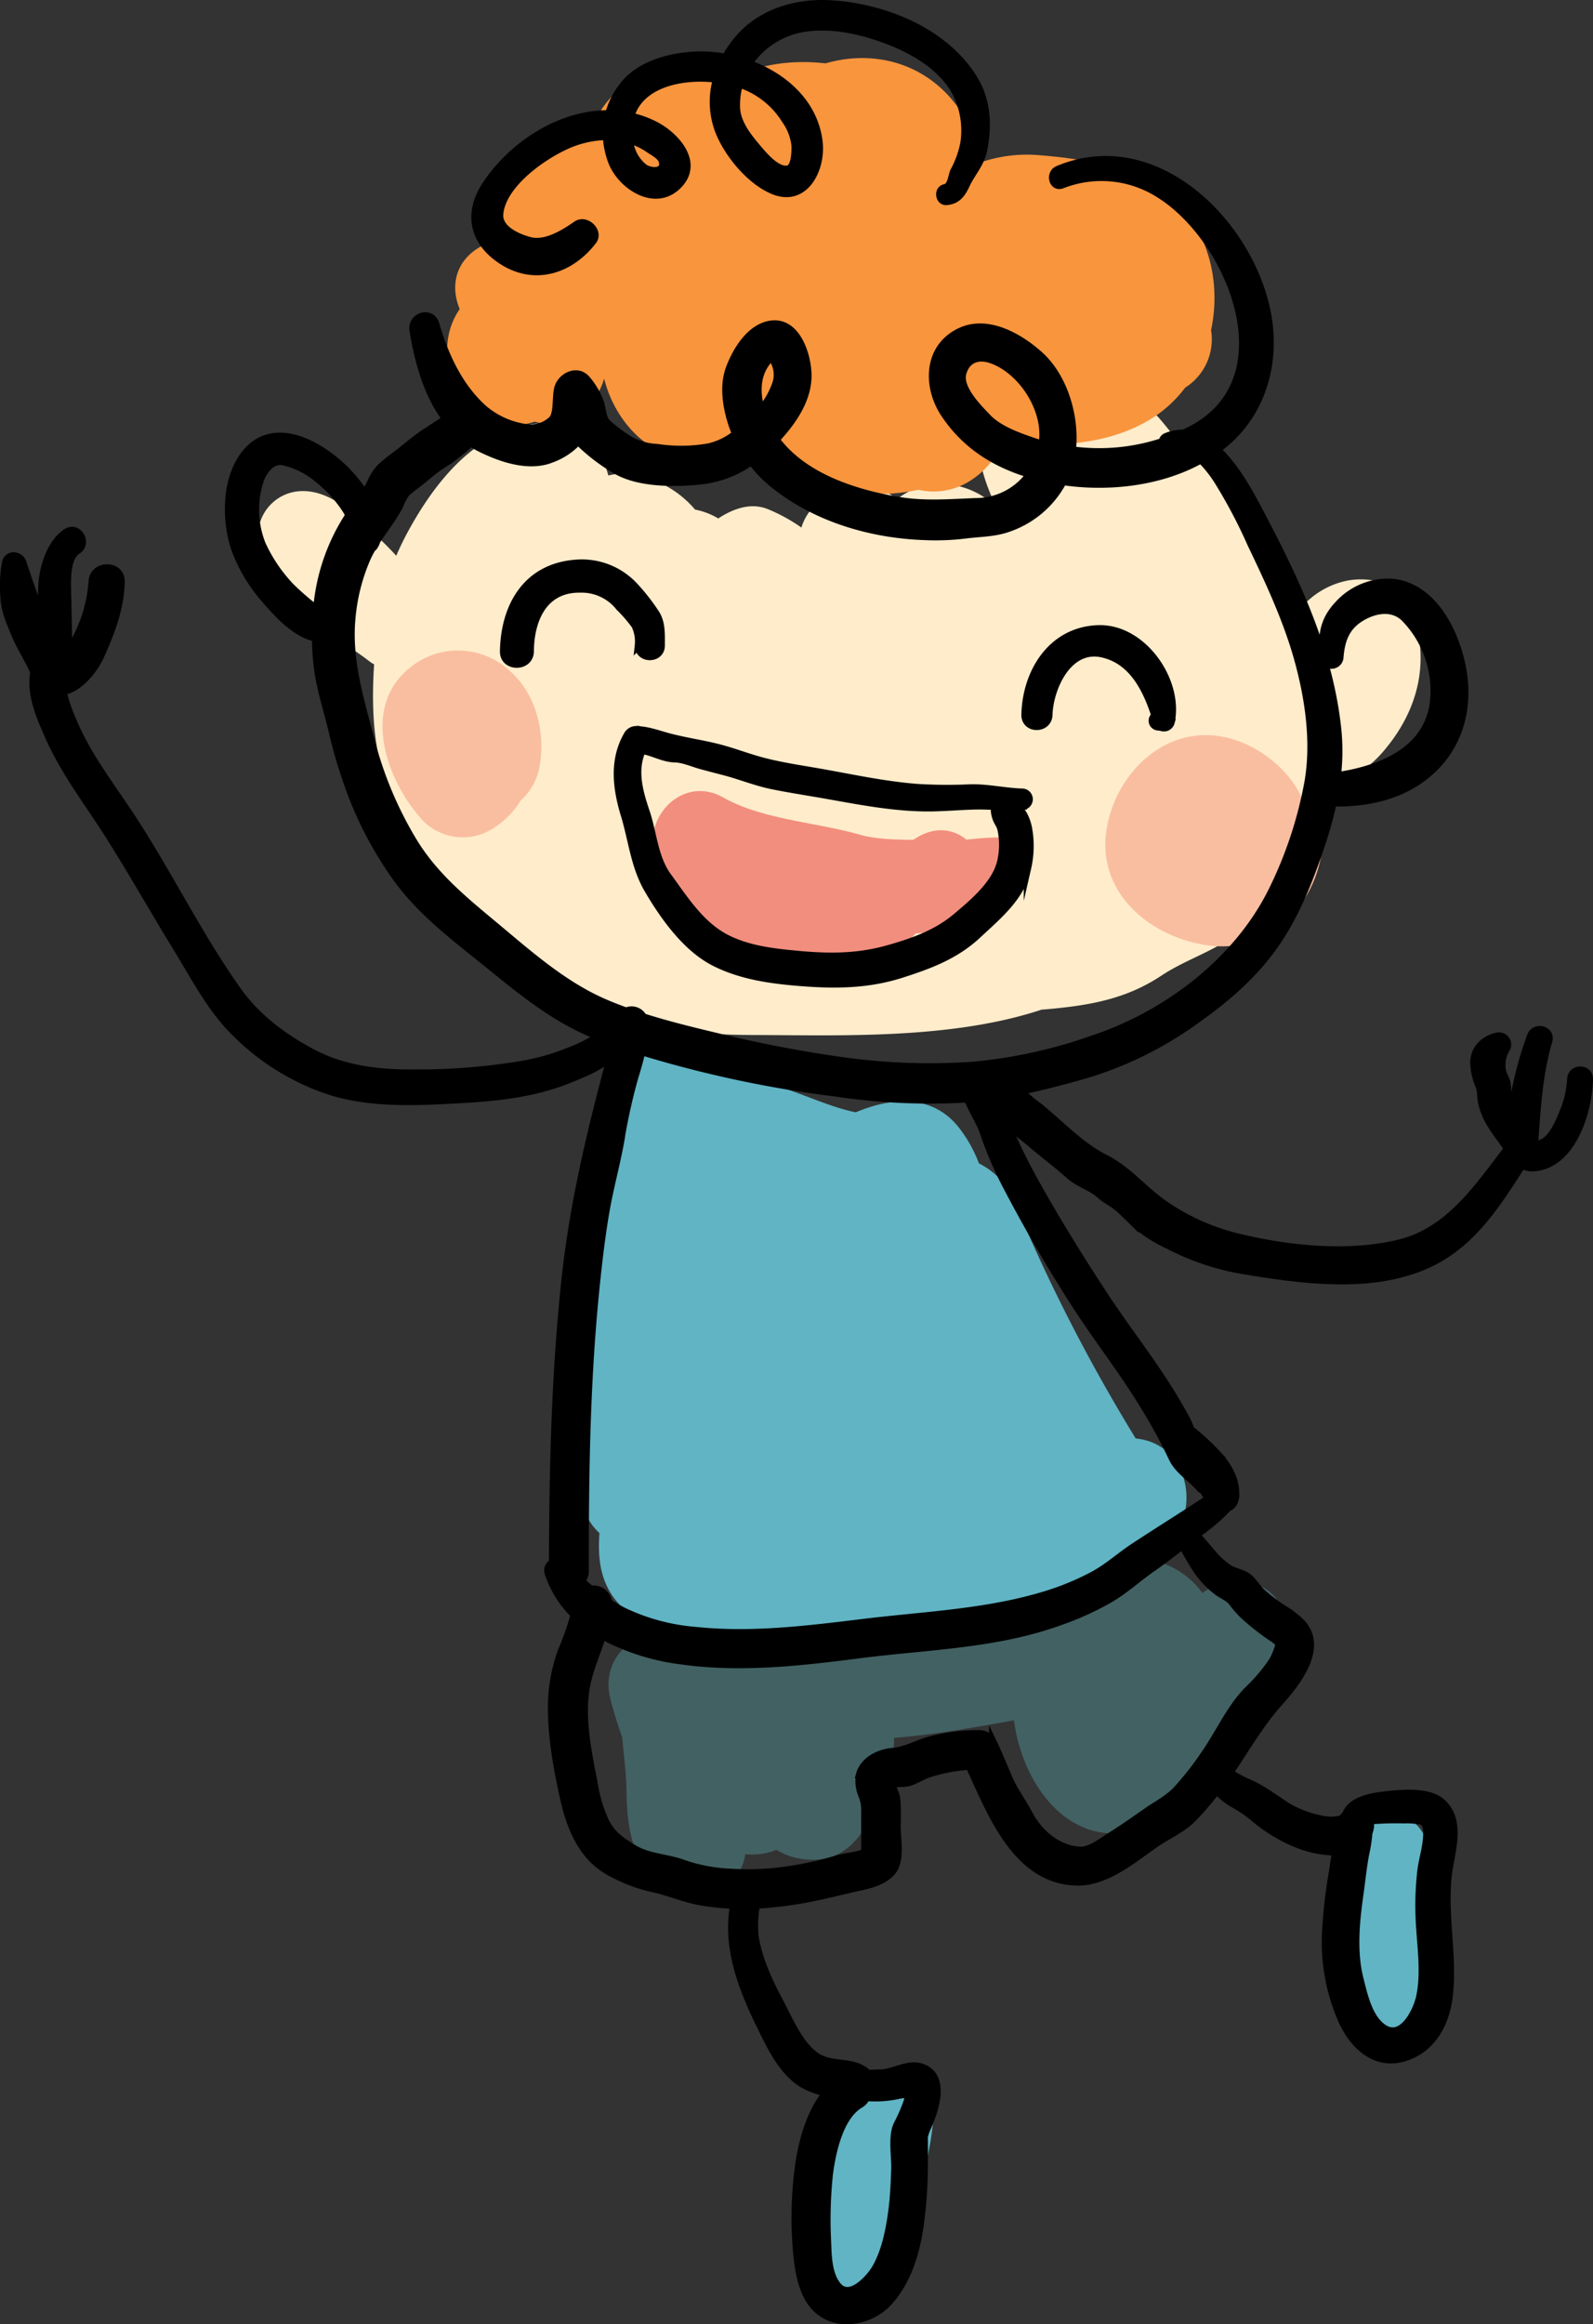 <svg xmlns="http://www.w3.org/2000/svg" viewBox="0 0 319.624 466.063"><rect x="0" y="0" width="319.624" height="466.063" fill="#333333" stroke="none"/><title>atr3</title><g id="Capa_2" data-name="Capa 2"><g id="Objects"><path d="M60.589,98.476c6.435-.146,11.813,5.851,16.139,10.1.894.88,1.856,1.842,2.773,2.865.758-1.761,1.617-3.521,2.611-5.318C88.628,94.34,98.59,82.98,113.181,85.139c4.175.618,6.94,4.678,8.258,8.258.238.643.442,1.293.621,1.953a11.087,11.087,0,0,1,3.753-.286,20.374,20.374,0,0,1,13.643,7.114,14.554,14.554,0,0,1,4.654,1.779c2.936-1.908,6.506-3.28,9.985-1.85a34.389,34.389,0,0,1,6.7,3.679c2.119-6.937,11.218-10.658,17.677-6.75.528.319,1.049.666,1.567,1.015a12.494,12.494,0,0,1,4.2-2.215c6-1.839,11.4-.079,15.612,3.7-2.907-6.06-4.7-12.368-2.553-18.952,3.04-9.323,13.007-10.954,20.178-5.328,1.362,1.068,2.67,2.193,3.953,3.34a10.908,10.908,0,0,1,11.061,3.147c1.121,1.289,2.186,2.625,3.225,3.982,11.7,4.792,19.116,20.275,23.4,35.411.148.269.288.539.434.808.043-.069.082-.138.129-.2a16.481,16.481,0,0,1,10.923-7.369c5.965-.933,11.137,1.446,13.106,7.44,3.084,9.393.6,18.584-5.494,26.063a24.415,24.415,0,0,1-12.048,8.241,19.213,19.213,0,0,1-2.715.515c-1.4,10.547-6.145,20.674-14.2,27.675-5.013,4.357-10.9,5.795-16.258,9.348-7.162,4.746-14.527,5.965-22.979,6.721-.331.029-.666.048-1,.072-18.254,6.044-40.54,5.132-58.121,5.09-15.453-.037-31.338-2.418-45.242-9.4C90.612,190.58,82.157,170.518,77.06,155.6c-2.278-6.675-2.489-14.828-2-22.384a5.876,5.876,0,0,1-.821-.512,61.427,61.427,0,0,0-5.667-3.89c-2.389-1.417-4.194-3.983-6.16-5.922-4.511-4.448-10.7-8.636-10.638-15.606A8.923,8.923,0,0,1,60.589,98.476Z" fill="#ffeccb"/><path d="M221.926,167.009c1.334-10.619,10.318-20.7,21.874-19.5,7.569.792,15.431,6.576,18.085,14.084a9.907,9.907,0,0,1,3.454,8.044c-1.052,11.409-10.249,21.389-22.416,19.995C231.527,188.331,220.338,179.654,221.926,167.009Z" fill="#f9bea0"/><path d="M84.932,164.641a11.225,11.225,0,0,0,13.539,1.749,17.058,17.058,0,0,0,6.021-5.909,11.732,11.732,0,0,0,3.784-6.895c1.211-6.752-.775-14.638-6.165-19.231a15.3,15.3,0,0,0-21.124.664C72.639,143.261,78.07,157.305,84.932,164.641Z" fill="#f9bea0"/><path d="M92.237,61.98a15.337,15.337,0,0,1-.507-1.454c-1.747-6.469,2.576-11.005,7.63-12.17-2.871-8,4.154-17.749,11.721-19.845a31.673,31.673,0,0,1,7.2-1.078c.014-.051.021-.106.035-.159,2.247-8.851,11.607-15.376,20.807-12.855a24.362,24.362,0,0,1,5.733,2.41c.161-.1.312-.212.478-.314,5.962-3.555,13.182-4.622,20.31-3.806,8.462-2.463,17.94-.775,24.613,6.416a27.978,27.978,0,0,1,6.768,13.344,28.527,28.527,0,0,1,11.092-1.38c7.879.6,16.843,1.932,23.655,6.1,10.053,6.152,13.52,18.214,11.221,29.013a11.468,11.468,0,0,1-5.2,11.533,25.259,25.259,0,0,1-5.677,5.492c-7.455,5.193-18.283,6.839-28.357,5.307-.932.261-1.874.473-2.815.637a16.58,16.58,0,0,1-5.907,6.985,13.607,13.607,0,0,1-10.794,2.051,36.592,36.592,0,0,1-12.165.584c-9.532-1.028-16.41-5.341-22.6-11.042a15.724,15.724,0,0,1-9.791,4.152c-9.363.494-16.352-7.509-18.478-15.991a11.91,11.91,0,0,1-4.1,6.216c-3.124,2.5-6.528,3.378-9.82,2.421-8.146,2.82-16.94-4.738-17.528-13.727A14.1,14.1,0,0,1,92.237,61.98Z" fill="#f9953d"/><path d="M131.053,167.49c.767-6.308,7.439-11.322,14.063-7.575,7.854,4.44,18.706,4.961,27.432,7.464,3.192.914,6.99.973,10.6,1.036a4.325,4.325,0,0,0,.431-.219c3.946-2.6,7.7-1.98,10.317.17,1.958-.191,3.9-.415,6.052-.426a5.987,5.987,0,0,1,3.229,11.181,25.656,25.656,0,0,1-2.769,1.384,6.491,6.491,0,0,1-1.663.516,37.447,37.447,0,0,1-3.562,1.361,10.672,10.672,0,0,1-1.77,1.6,19.46,19.46,0,0,1-9.705,3.206,29.651,29.651,0,0,1-6.366,5.341c-3.142,1.728-7.008,1.224-10.487,1.2a58.012,58.012,0,0,1-14.643-1.721C140.4,188.88,129.544,179.929,131.053,167.49Z" fill="#f28e7e"/><path d="M227.869,288.443a347.069,347.069,0,0,1-24.174-47.1,14.911,14.911,0,0,0-7.283-8.064,27,27,0,0,0-3.99-7.139c-5.391-6.893-13.708-6.052-20.719-3.1-4.857-.973-10.178-3.486-14.7-4.9-7.048-2.2-13.639-3.879-20.561-6.539-8.51-3.269-17.781,6.649-15.58,14.852a13.788,13.788,0,0,0,.148,4.5c-5.043,7.028-2.88,17.718-2.872,25.884.01,9.705-.618,19.359-1.06,29.024-.306,4.469-.4,8.854-.41,12.95a11.054,11.054,0,0,0,3.605,8.6c-.511,6.89.718,13.206,8.2,17.619,4.509,2.658,9.881,3.142,14.969,2.756,1.039-.077,2.074-.124,3.111-.177,4.77,1.66,10.54,1.422,15.091.983,8.073-.78,12.366-1.71,20.974-2.468,9.493-.838,21.518-.076,30.086-4.794a46.993,46.993,0,0,0,4.54-2.886c1.527-1.079,4.736-1.671,1.182-1.671,5.421,0,8.682-2.042,12.036-5.114C241.393,308.08,240.529,289.67,227.869,288.443Z" fill="#60b4c4"/><path d="M257.675,324.637c-1.116-8.14-10.788-9.255-16.431-5.223a16.857,16.857,0,0,0-7.265-5.695c-5.96-2.363-12.353,1.271-16.816,4.018-6.382,3.929-14.49,4.858-21.7,6.277a154.1,154.1,0,0,1-23.614,2.889c-6.586.262-12.451-1.726-18.655,1.549a9.38,9.38,0,0,0-2.843,2.286,10.85,10.85,0,0,0-10.7-1.541c-7.665-5.431-19.979.909-17.136,11.692.666,2.523,1.451,5.008,2.312,7.465.338,3.619.827,7.236.88,10.873.092,6.494.9,13.259,5.951,17.873,5.56,5.085,16.015,3.52,17.775-4.693.045-.206.058-.4.1-.6a13.066,13.066,0,0,0,6.274-.885,13.023,13.023,0,0,0,4.541,1.752c5.272.91,9.343-.661,12.44-5.061a16.232,16.232,0,0,0,2.7-6.083c2.891-3.362,3.862-8.2,3.9-13.04,6.464-.529,12.911-1.559,19.284-2.675,1.589-.278,3.182-.561,4.773-.859,1.824,14.039,12.641,27.654,27.76,20.891,3.488-1.562,6.055-5.589,8.277-8.465,3.026-3.919,7.04-7.154,10.156-11.058C255.508,338.966,259.028,334.49,257.675,324.637Z" fill="#426163"/><path d="M180.672,415.5a10.675,10.675,0,0,0-2.412-.327c-3.676.277-8.134,2.532-8.748,6.662-1.557,10.476-7.632,22.006-4.644,32.62.039-.014.072-.032.108-.047,1.834,6.158,11.827,8.285,14.766.047,1.7-4.768,2.7-9.866,4.265-14.713a59.75,59.75,0,0,0,3.325-15.5C187.516,420.55,184.459,416.121,180.672,415.5Z" fill="#60b4c4"/><path d="M286.426,398.927c.013-.708.029-1.417.053-2.127.04-1.383.236-2.764.4-4.134.772-6.623.4-13.935-.047-20.576-.788-11.748-17.446-11.748-18.235,0-.547,8.185-.277,16.505-.129,24.71.14,7.656,4.007,14.836,12.258,15.378C288.337,412.675,290.42,403.675,286.426,398.927Z" fill="#60b4c4"/><path d="M101.033,52.472c6.5,4,13.507,1.578,17.923-4.146,1.469-1.906-1.372-4.591-3.275-3.274-2.5,1.734-6.173,4.056-9.4,3.219-2.447-.637-6.308-2.341-6.047-5.347.491-5.685,7.884-11.069,12.566-13.351a20.743,20.743,0,0,1,8.895-2.246,17.074,17.074,0,0,0,.991,4.87c1.746,4.91,8.589,9.578,13.248,5.08,4.673-4.514-.3-10.1-4.691-12.283a20.485,20.485,0,0,0-4.709-1.66c1.853-6.511,10.191-8.369,17.276-7.5a16.419,16.419,0,0,0,.346,10.243c1.752,4.651,6.285,10.175,10.933,12.117,6.417,2.682,9.892-4.355,9.21-9.831-.962-7.706-7.012-13.042-14.088-15.59A16.3,16.3,0,0,1,161.053,5.7c5.648-.983,11.829.407,17.1,2.434,5.314,2.04,10.981,5.346,13.709,10.561a16.727,16.727,0,0,1,1.57,9.984,19.426,19.426,0,0,1-2.035,5.661c-.457,1.014-.51,3.081-1.839,3.343-1.514.3-1.178,2.836.367,2.7,2.091-.182,3.053-1.47,3.9-3.29,1.115-2.4,2.922-4.226,3.48-6.924,1.018-4.919.79-9.935-1.881-14.319C189.561,6.222,177.092,1.285,166.21.779,159.939.488,153.337,2.346,148.894,7a21.641,21.641,0,0,0-3.312,4.525,27.061,27.061,0,0,0-7.424-.349c-4.792.47-10.056,2.059-13.146,6.031a15.694,15.694,0,0,0-2.844,5.642c-9.678-.093-19.346,6.166-24.663,14.192C93.582,42.961,95.05,48.785,101.033,52.472Zm47.309-35.644a17.463,17.463,0,0,1,2,.787,17.17,17.17,0,0,1,7.246,6.464,10.884,10.884,0,0,1,1.964,5.125c.026,1.03,0,4.371-1.4,4.705-2.251.539-5-2.836-6.247-4.31-1.926-2.276-4.1-5.016-4.171-8.13A15.064,15.064,0,0,1,148.342,16.828ZM126.28,28a14.826,14.826,0,0,1,4.025,1.961c.835.576,2.371,1.337,2.625,2.424.547,2.317-2.376,2.135-3.684,1.239A7.929,7.929,0,0,1,126.28,28Z" stroke="#000" stroke-miterlimit="10" stroke-width="1.5"/><path d="M125.3,163.4c1.559,5.124,1.993,10.349,4.747,15.035,3.134,5.331,7.58,11.6,13.222,14.5,5.238,2.682,11.108,3.536,16.912,4.014,7.107.587,13.809.587,20.683-1.61,5.711-1.823,10.886-3.763,15.321-7.91,4.131-3.861,8.833-7.653,9.977-13.43a19.6,19.6,0,0,0,.177-7.859,9.192,9.192,0,0,0-1.163-3.1c-.121-.172-1.227-1.319-1.092-.994a1.94,1.94,0,0,0-.159-.3c.462-.019.922-.048,1.383-.1a1.4,1.4,0,0,0-.2-2.781c-3.521-.1-6.993-.951-10.521-.843a96.85,96.85,0,0,1-10.568-.082c-7.066-.55-13.935-2.131-20.907-3.311-3.449-.586-6.934-1.129-10.315-2.04-3.045-.819-5.941-1.972-9.006-2.725-3.169-.78-6.493-1.256-9.612-2.09-2.228-.594-4.34-1.433-6.671-1.435a2.013,2.013,0,0,0-1.657,1.112C122.981,152.473,123.681,158.078,125.3,163.4Zm3.531-12.965c2.218.376,4.273,1.657,6.568,1.7,1.721.037,3.756.954,5.42,1.4,1.419.38,2.833.758,4.255,1.12,3.343.851,6.5,2.173,9.906,2.867,3.126.634,6.277,1.128,9.424,1.668,6.83,1.178,13.518,2.58,20.482,2.759,3.7.1,7.323-.3,11-.37,1.3-.027,2.6.037,3.888.1a2.047,2.047,0,0,0-.179,1.3c.3,1.887,1.078,2.159,1.33,3.55a15.062,15.062,0,0,1-.142,6.388c-1.088,4.382-5.537,8.1-8.932,10.963-3.988,3.365-8.954,5.09-13.943,6.473-5.9,1.633-11.568,1.628-17.615,1.073-4.926-.451-10.19-1.014-14.643-3.335-5.119-2.666-8.357-7.849-11.66-12.361-2.722-3.716-2.947-8.738-4.4-13C128.2,158.62,127.069,154.442,128.835,150.435Z" stroke="#000" stroke-miterlimit="10" stroke-width="1.5"/><path d="M115.613,112.971a14.378,14.378,0,0,1,11.777,4.669,40.437,40.437,0,0,1,4.162,5.339c1.249,1.885,1.092,4.308,1.1,6.456,0,2.928-4.535,2.928-4.543,0a7.552,7.552,0,0,0-.687-4.039,27.925,27.925,0,0,0-3.139-3.628,9.637,9.637,0,0,0-7.817-3.677c-7.35-.132-10.038,6.089-10.093,12.5-.027,3.425-5.38,3.427-5.315,0C101.223,121.38,105.792,113.661,115.613,112.971Z" stroke="#000" stroke-miterlimit="10" stroke-width="1.5"/><path d="M220.322,126.106c9-.315,16.46,10.5,14.605,18.775a1.43,1.43,0,0,1-1.747.993,5.918,5.918,0,0,0-.782-.138,1.217,1.217,0,0,1-.64-2.23c-1.752-5.4-4.557-11.079-10.593-12.419-6.868-1.522-10.568,6.88-10.74,12.258-.095,3.05-4.762,3.068-4.747,0C205.875,134.714,211.034,126.429,220.322,126.106Z" stroke="#000" stroke-miterlimit="10" stroke-width="1.5"/><path d="M.843,119.806c.115,2.68,1.11,4.816,2.132,7.3.9,2.191,2.07,4.068,3.132,6.155.22.433.446.917.687,1.406-.053.492-.1.98-.122,1.456-.212,3.965,1.351,7.527,2.9,11.1,3.334,7.691,8.32,13.959,12.743,21,4.5,7.167,8.677,14.544,13.1,21.758,3.637,5.923,6.9,12.357,11.938,17.253a48.053,48.053,0,0,0,19.116,11.662c7.966,2.4,16.143,2.083,24.354,1.659,7.7-.4,15.56-1.046,22.821-3.909,2.543-1,6.338-2.444,8.869-4.623-3.922,14.572-7.447,29.177-9.081,44.293-2.049,18.989-2.482,37.957-2.537,57.035a1.737,1.737,0,0,0-.87,2.077,20.754,20.754,0,0,0,5.2,8.36,51.513,51.513,0,0,1-2.547,7.263,32.983,32.983,0,0,0-1.982,10.531c-.129,6.295,1.06,12.844,2.416,18.978,1.21,5.465,3.438,11.23,8.418,14.329a31,31,0,0,0,9.77,3.855c3.213.75,6.277,2.082,9.538,2.624a49.391,49.391,0,0,0,6.4.637c-1.515,8.315,1.482,16.352,5.272,24.084,2.178,4.44,4.886,10.331,9.717,12.4a21.454,21.454,0,0,0,3.531,1.182c-3.423,4.176-4.977,10.41-5.582,15.334a77,77,0,0,0-.253,17.15c.444,4.207,1.34,9.39,5.251,11.842,4.254,2.666,10.157,1.033,13.341-2.617,3.689-4.234,5.352-9.871,6.1-15.355a89.3,89.3,0,0,0,.8-11.008c.027-2.178.024-4.355.008-6.533a8.2,8.2,0,0,1,.679-1.966c1.512-3.423,3.883-10.257-1.216-11.994-2.669-.909-5.5,1.1-8.177,1.189-.89.029-1.778.056-2.661.1a1.533,1.533,0,0,0-.354-.434c-2.838-2.258-6.665-1.02-9.736-2.931-3.436-2.136-5.695-7.6-7.522-11.044-2.226-4.186-4.294-8.586-5.006-13.322a24.094,24.094,0,0,1,.3-6.1,78.1,78.1,0,0,0,12.21-1.652c2.854-.587,5.614-1.321,8.457-1.932,2.31-.5,4.667-1.1,6.374-2.838,2.172-2.2,1.191-6.687,1.189-9.527a41.586,41.586,0,0,0-.068-5.223c-.151-1.179-.746-2.114-.981-3.258.084.405.126.05.946.026a10.258,10.258,0,0,0,2.383-.14c1.414-.391,2.715-1.284,4.12-1.75a32.108,32.108,0,0,1,8.132-1.544c4.347,9.387,9.385,22.855,21.449,23.209,5.885.172,11.2-4.374,15.8-7.575,2.323-1.615,5.555-3.069,7.522-5.084a63.335,63.335,0,0,0,4.874-5.661,14.262,14.262,0,0,0,2.981,2.484,28.493,28.493,0,0,1,4.974,3.419,31.791,31.791,0,0,0,8.052,4.792,21.128,21.128,0,0,0,7.838,1.588c-.188,1.289-.365,2.577-.569,3.864a102.574,102.574,0,0,0-1.388,11.951,38.807,38.807,0,0,0,3.343,18.26c2.28,4.881,6.625,8.967,12.419,7.2,5.674-1.728,8.4-7.012,8.989-12.614.848-7.961-1.141-16.007-.219-23.991.545-4.712,2.921-10.814-1.3-14.605-2.712-2.437-8.729-1.755-12.091-1.338-2.873.359-6.231,1.26-7.148,3.84a2.549,2.549,0,0,0-.685.82,8.217,8.217,0,0,1-3.628.214,22.348,22.348,0,0,1-7.458-2.7c-2.68-1.749-5.3-3.782-8.3-4.966a34.169,34.169,0,0,1-3.235-1.783c3.256-4.765,6.108-9.811,9.963-14.1,2.967-3.306,7.854-9.3,5.7-14.112-1.03-2.305-3.375-3.584-5.338-4.961a30.8,30.8,0,0,1-3.92-3.02c-1.013-.988-1.866-2.571-3.076-3.282-1.17-.684-2.54-.835-3.69-1.636a16.006,16.006,0,0,1-3.182-2.96c-1-1.213-2.056-2.426-3.132-3.61l.968-.748a36.22,36.22,0,0,0,5.376-4.7,2.242,2.242,0,0,0,1.409-1.742c.006-.043.01-.088.014-.132a1.313,1.313,0,0,0,.079-.866c.1-3.06-1.609-5.853-3.674-8.066a44.249,44.249,0,0,0-5.283-4.853,20.384,20.384,0,0,0-.87-2.024c-.972-1.815-1.988-3.6-3.074-5.346-4.184-6.734-9.084-12.952-13.429-19.573-4.9-7.463-9.62-15.07-13.96-22.869a122.566,122.566,0,0,1-5.648-11.571c1.636,1.438,3.431,2.728,5.071,4.133,2.481,2.123,5.132,4.078,7.561,6.255,1.855,1.662,4.34,2.287,6.186,3.941,1.184,1.062,2.672,1.705,3.864,2.8,1.057.975,2.08,1.975,3.1,2.989a27.813,27.813,0,0,0,6.8,4.345,50.61,50.61,0,0,0,15.307,5.051c11.341,1.847,24.546,3.678,35.52-.8,9.6-3.914,14.683-12.094,20.052-20.418a3.825,3.825,0,0,0,2.183.547c7.8-.383,11.177-11.217,11.284-17.752.039-2.378-3.616-2.37-3.687,0a20.026,20.026,0,0,1-1.594,6.745c-.772,1.9-2.376,5.833-4.762,6.221a1.2,1.2,0,0,1-.959-.288c.549-6.91.853-13.533,2.84-20.3.688-2.333-2.8-3.23-3.592-.991a73.684,73.684,0,0,0-3.716,14.75,7.71,7.71,0,0,1-.721-1.955c-.262-1.221-.117-2.558-.442-3.742-.17-.615-.56-1.15-.737-1.766a6.132,6.132,0,0,1,.748-4.786,1.7,1.7,0,0,0-1.9-2.469c-2.849.631-4.94,2.9-4.574,6.013a13.429,13.429,0,0,0,1.013,3.941c.433,1,.275,2.214.523,3.317.78,3.48,2.54,5.5,4.519,8.294.217.311.434.639.661.975-5.949,7.723-11.708,16.528-21.787,18.967-10.408,2.522-22.924,1.179-33.213-1.449a44.217,44.217,0,0,1-13.613-6.21c-4.265-2.862-7.469-7.053-12.165-9.411-4.974-2.5-8.964-6.871-13.272-10.346a29.594,29.594,0,0,1-3.4-2.852c-.08-.088-.156-.184-.236-.275,4.3-.874,8.539-2,12.852-3.224a73.91,73.91,0,0,0,22.184-10.91c6.123-4.332,11.843-9.2,16.122-15.421,4.192-6.094,6.819-12.913,9.16-19.885a75.863,75.863,0,0,0,2.308-8.364c6.831.129,13.7-1.3,19.086-5.849,6.224-5.262,8.367-13.035,6.934-20.921-1.31-7.221-5.8-16.557-14.081-17.4a13.54,13.54,0,0,0-10.888,4.455c-3.036,3.266-3.29,6.248-2.944,10.5a1.64,1.64,0,0,0,3.279,0c.314-3.729,1.4-6.414,4.874-8.251,2.563-1.358,5.8-1.81,8.1.4a20.893,20.893,0,0,1,5.976,15.072c-.184,11.025-10,15.191-19.467,16.605a42.952,42.952,0,0,0,.08-9.274c-1.593-15.2-7.857-28.825-14.89-42.225-1.951-3.718-5.146-10.093-9.319-13.941.561-.41,1.115-.832,1.647-1.282,7.685-6.473,10.315-16.557,8.4-26.227C250.632,44.528,231.712,25.845,212.271,34c-1.829.771-1.086,3.784.84,3.045a21.558,21.558,0,0,1,19.309,1.779c14.49,8.835,26.2,37.192,6.536,47.362-.491.253-.988.492-1.49.724a8.1,8.1,0,0,0-3.494.668,1.153,1.153,0,0,0-.734,1,40.612,40.612,0,0,1-14.754,1.985q-1.684-.085-3.361-.3c.743-6.636-1.612-14.678-6.6-19.124-4.109-3.663-10.513-7.312-16.052-4.564-6.5,3.227-6.567,11.036-2.928,16.468,4.109,6.134,9.9,9.852,16.936,11.986.056.016.111.029.166.043a13.362,13.362,0,0,1-10.9,5.552c-5.2.2-10.257.632-15.444-.232-8.758-1.458-19.1-4.752-24.618-12.257,3.182-3.4,6.229-7.674,6.391-12.416.135-4-2.014-11.266-7.2-10.711-4.318.46-7.291,5.426-8.59,9.136-1.372,3.932-.261,9.03,1.293,12.77.016.034.032.071.047.1a13.371,13.371,0,0,1-5.471,2.645,31.952,31.952,0,0,1-10.341.1,12.1,12.1,0,0,1-5.354-1.483,29.078,29.078,0,0,1-4.66-3.481c-.972-.936-.968-3.18-1.482-4.4a15.334,15.334,0,0,0-2.632-4.369c-1.807-2.077-4.815-.693-5.63,1.488-.66,1.749-.026,5.518-1.359,6.713a6.187,6.187,0,0,1-4.788,1.6,16.664,16.664,0,0,1-8.83-3.827c-4.968-4.437-7.823-10.667-9.668-16.965-.864-2.941-4.976-1.67-4.5,1.242C83.92,72.41,85.688,79,89.452,84c-1.276.878-2.58,1.717-3.883,2.556-2.186,1.411-4.049,3.087-6.108,4.665a36.676,36.676,0,0,0-3.05,2.448,10.157,10.157,0,0,0-2.078,3.269c-.368.7-.777,1.366-1.205,2.02a28.5,28.5,0,0,0-6.958-7.442c-5.2-3.912-12.418-6.449-17.1-.383-3.835,4.971-3.877,13.167-1.935,18.914a32.128,32.128,0,0,0,6.239,10.365c2.55,2.947,5.989,6.678,9.956,7.493a53.338,53.338,0,0,0,.381,5.812c.544,4.463,1.943,8.549,2.973,12.884a95.725,95.725,0,0,0,3.011,10.36,74.462,74.462,0,0,0,10.394,19.831c4.934,6.53,11.41,11.353,17.725,16.462,6.7,5.417,13.372,10.97,21.438,14.2.269.109.544.211.816.319a25.6,25.6,0,0,1-5.749,2.949,45.085,45.085,0,0,1-9.583,2.751A126.38,126.38,0,0,1,83.449,215.2c-7.144.077-14.273-.687-20.691-4.06-5.782-3.039-11.221-7.07-15.035-12.437-8.2-11.535-14.343-24.438-22.23-36.173-4.064-6.052-8.327-11.662-11.086-18.486a27.618,27.618,0,0,1-1.783-5.428c3.316-.536,6.276-4.31,7.515-7.048,2.14-4.725,4.026-9.636,4.143-14.887.083-3.724-5.637-3.7-5.766,0a29,29,0,0,1-3.1,11.026,16.947,16.947,0,0,1-1.641,2.843c.027-.846-.034-1.718-.051-2.574q-.086-4.114-.174-8.224c-.05-2.45-.463-7.813,1.963-9.347,2.313-1.462.179-5.15-2.148-3.677-3.2,2.027-4.757,7.061-4.931,10.669-.093,1.914-.125,3.834-.153,5.753-1.406-3.361-2.523-6.753-3.755-10.408-.526-1.556-2.934-1.765-3.359,0A24.944,24.944,0,0,0,.843,119.806ZM272.829,379.76c.384-2.682.64-5.439,1.16-8.09a29.185,29.185,0,0,0,.626-4.105,6.443,6.443,0,0,0,.3-1.094,2.473,2.473,0,0,0-.161-1.377,61.094,61.094,0,0,1,6.813-.211,15.288,15.288,0,0,1,3.612.273c1.406.475,1.155,2.67,1.042,3.832-.2,2.038-.82,3.993-1.079,6.023a59.8,59.8,0,0,0-.376,9.139c.148,5.257,1.263,11.239.084,16.415-.61,2.67-3.451,8.645-7.266,6.1-2.942-1.966-3.937-6.618-4.749-9.82C271.441,391.373,272.038,385.29,272.829,379.76ZM166.371,436c.557-4.374,2.058-11.541,6.171-14.01a3.062,3.062,0,0,0,1.29-1.429,21.751,21.751,0,0,0,6.779-.5,11.751,11.751,0,0,0,1.786-.311,9.324,9.324,0,0,1-.534,2.169,34.274,34.274,0,0,1-1.791,4.022c-1.2,2.366-.418,6.453-.508,9.075-.1,2.759-.215,5.534-.577,8.274-.508,3.821-1.342,8.155-3.3,11.528-1.116,1.926-5.04,6.387-7.5,3.663-1.969-2.176-2.075-5.983-2.164-8.758A86.831,86.831,0,0,1,166.371,436ZM70.03,103.341c-.037.055-.071.106-.108.159a40.242,40.242,0,0,0-6.342,18.706,61.427,61.427,0,0,1-5.148-4.446,31.086,31.086,0,0,1-5.861-8.6,18.85,18.85,0,0,1-.331-13.034c.718-1.855,2.341-4.023,4.6-3.559a16.089,16.089,0,0,1,6.816,3.367,25.739,25.739,0,0,1,5.811,6.342A10.323,10.323,0,0,1,70.03,103.341Zm85.622-26.275a16.21,16.21,0,0,1-2.957,5.108c-1.1-3.723-.952-7.817,2.144-10.637.039-.037.072-.066.109-.1.217.513.391,1.041.619,1.562A5.629,5.629,0,0,1,155.652,77.066Zm53.469,12.012c-.585-.166-1.169-.343-1.747-.537-3.024-1.025-6.946-2.416-9.207-4.778-1.819-1.9-5.841-5.873-5.026-8.895.763-2.823,3.074-3.666,5.709-2.769C205.1,74.223,210.323,82.368,209.121,89.078ZM117.4,339.669c.458-4.086,2.23-7.815,3.465-11.674a45.483,45.483,0,0,0,15.918,5.019c11.967,1.67,24.045.248,35.948-1.274,13.323-1.7,27.073-1.922,39.841-6.538a59.5,59.5,0,0,0,10.157-4.6c3-1.773,5.479-4.073,8.311-6.055,2.124-1.486,4.189-3.058,6.247-4.646a50.711,50.711,0,0,0,2.862,4.934,18.778,18.778,0,0,0,4.25,4.422c1.047.729,2.148,1.105,2.91,2.12a20.07,20.07,0,0,0,2.371,2.667,48.724,48.724,0,0,0,5.885,4.569,6.144,6.144,0,0,1,1.107.96c-.018.092-.039.2-.058.344a13.087,13.087,0,0,1-1.348,3.238,34.128,34.128,0,0,1-4.816,5.676c-3.552,3.534-5.856,8.772-8.726,12.883a63.174,63.174,0,0,1-5.6,7.148c-1.683,1.8-3.975,2.976-5.994,4.371-2.363,1.634-4.7,3.316-7.143,4.834-1.707,1.06-4.133,3.039-6.221,2.976-4.442-.137-8.3-3.462-10.305-7.279-1.269-2.415-2.907-4.549-4.012-7.081-1.083-2.474-2.066-4.987-3.243-7.421a3.138,3.138,0,0,0-2.751-1.58,37.088,37.088,0,0,0-10.111,1.313c-2.51.745-4.738,2.04-7.238,2.241-2.7.217-5.823,1.731-6.609,4.58a7.271,7.271,0,0,0,.455,4.134,7.7,7.7,0,0,1,.586,3.372l0,5.283c0,.952,0,1.9,0,2.855-1.884.791-4.044.787-5.972,1.446a68.1,68.1,0,0,1-9.734,2.1,53.8,53.8,0,0,1-11.227.458,32.889,32.889,0,0,1-9.926-1.942c-3.042-1.01-6.752-1.162-9.514-2.846-2.384-1.454-4.348-2.732-5.643-5.314a27.779,27.779,0,0,1-2.267-7.307C118.116,352.088,116.717,345.764,117.4,339.669Zm7.022-110.423a117.982,117.982,0,0,1,2.815-12.928c.54-1.782,1.1-3.612,1.5-5.47a230.2,230.2,0,0,0,38.873,8.28,129.1,129.1,0,0,0,25.649,1.248c.3-.019.594-.047.891-.069.89,2.337,2.5,4.667,3.221,6.856a74.759,74.759,0,0,0,4.989,11.449q6.245,11.887,13.526,23.165c4.313,6.66,9.216,12.918,13.364,19.689a103.916,103.916,0,0,1,5.943,10.833c1.2,2.608,3.795,4.017,5.582,6.136a1.055,1.055,0,0,0,.611.343c.341.573.676,1.158,1.018,1.77-4.921,3.274-9.956,6.38-14.9,9.639-2.888,1.9-5.336,4.2-8.455,5.819a54.393,54.393,0,0,1-8.9,3.681c-12,3.732-24.38,4.162-36.757,5.669-11.1,1.351-22.456,2.8-33.635,1.636a41.013,41.013,0,0,1-14.827-3.98,32.75,32.75,0,0,1-2.852-1.692,3.034,3.034,0,0,0-3.528-2.612c-.653-.537-1.29-1.1-1.916-1.667a3.027,3.027,0,0,0,.763-2.112c-.034-19.6.245-39.111,2.344-58.618.5-4.641,1.063-9.278,1.881-13.875C122.407,238,123.611,233.664,124.424,229.245Zm-3.467-28.32c-8.143-3.6-14.995-9.723-21.777-15.374-6.1-5.082-11.925-9.818-16.147-16.673A75.6,75.6,0,0,1,74.356,148.2c-2.085-7.992-4.551-15.727-3.79-24.111A38.213,38.213,0,0,1,73.682,111.8c.288-.631.613-1.234.951-1.826a1.678,1.678,0,0,0,.486-.5,4.932,4.932,0,0,0,.463-1.047c1.517-2.334,3.25-4.495,4.572-6.99a10.249,10.249,0,0,1,1.4-2.627c.767-.658,1.556-1.269,2.36-1.881,1.549-1.179,2.989-2.551,4.628-3.6a39.118,39.118,0,0,0,5.939-4.559,19.259,19.259,0,0,0,2.131,1.219c4.076,1.988,9.57,3.843,14.038,2.037a13.609,13.609,0,0,0,5.376-3.571,3.931,3.931,0,0,0,.4.442,37.01,37.01,0,0,0,7.44,5.555c4.569,2.521,11.544,2.481,16.639,1.951a21.42,21.42,0,0,0,10.273-3.89,25.118,25.118,0,0,0,4.216,4.413c8.589,7,19.858,10.314,30.84,10.64a48.245,48.245,0,0,0,7.756-.312c3.045-.4,6.073-.319,9.007-1.44a19.541,19.541,0,0,0,10.687-9.276c9.276,1.353,19.546.156,27.673-4.357a24.092,24.092,0,0,1,3.354,4.189,102.471,102.471,0,0,1,6.729,12.746c3.488,7.266,7.046,14.871,9.255,22.636,2.278,8.01,3.633,17.109,2.128,25.381a82.413,82.413,0,0,1-7.3,21.717c-6.98,13.9-20.881,24.462-35.512,29.407a100.186,100.186,0,0,1-24.322,5.392,126.472,126.472,0,0,1-25.764-.851,252.779,252.779,0,0,1-25.825-4.939c-4.836-1.147-9.831-2.37-14.668-3.917a2.611,2.611,0,0,0-3.39-1.16C124.052,202.209,122.484,201.6,120.957,200.926Z" stroke="#000" stroke-miterlimit="10" stroke-width="1.5"/></g></g></svg>